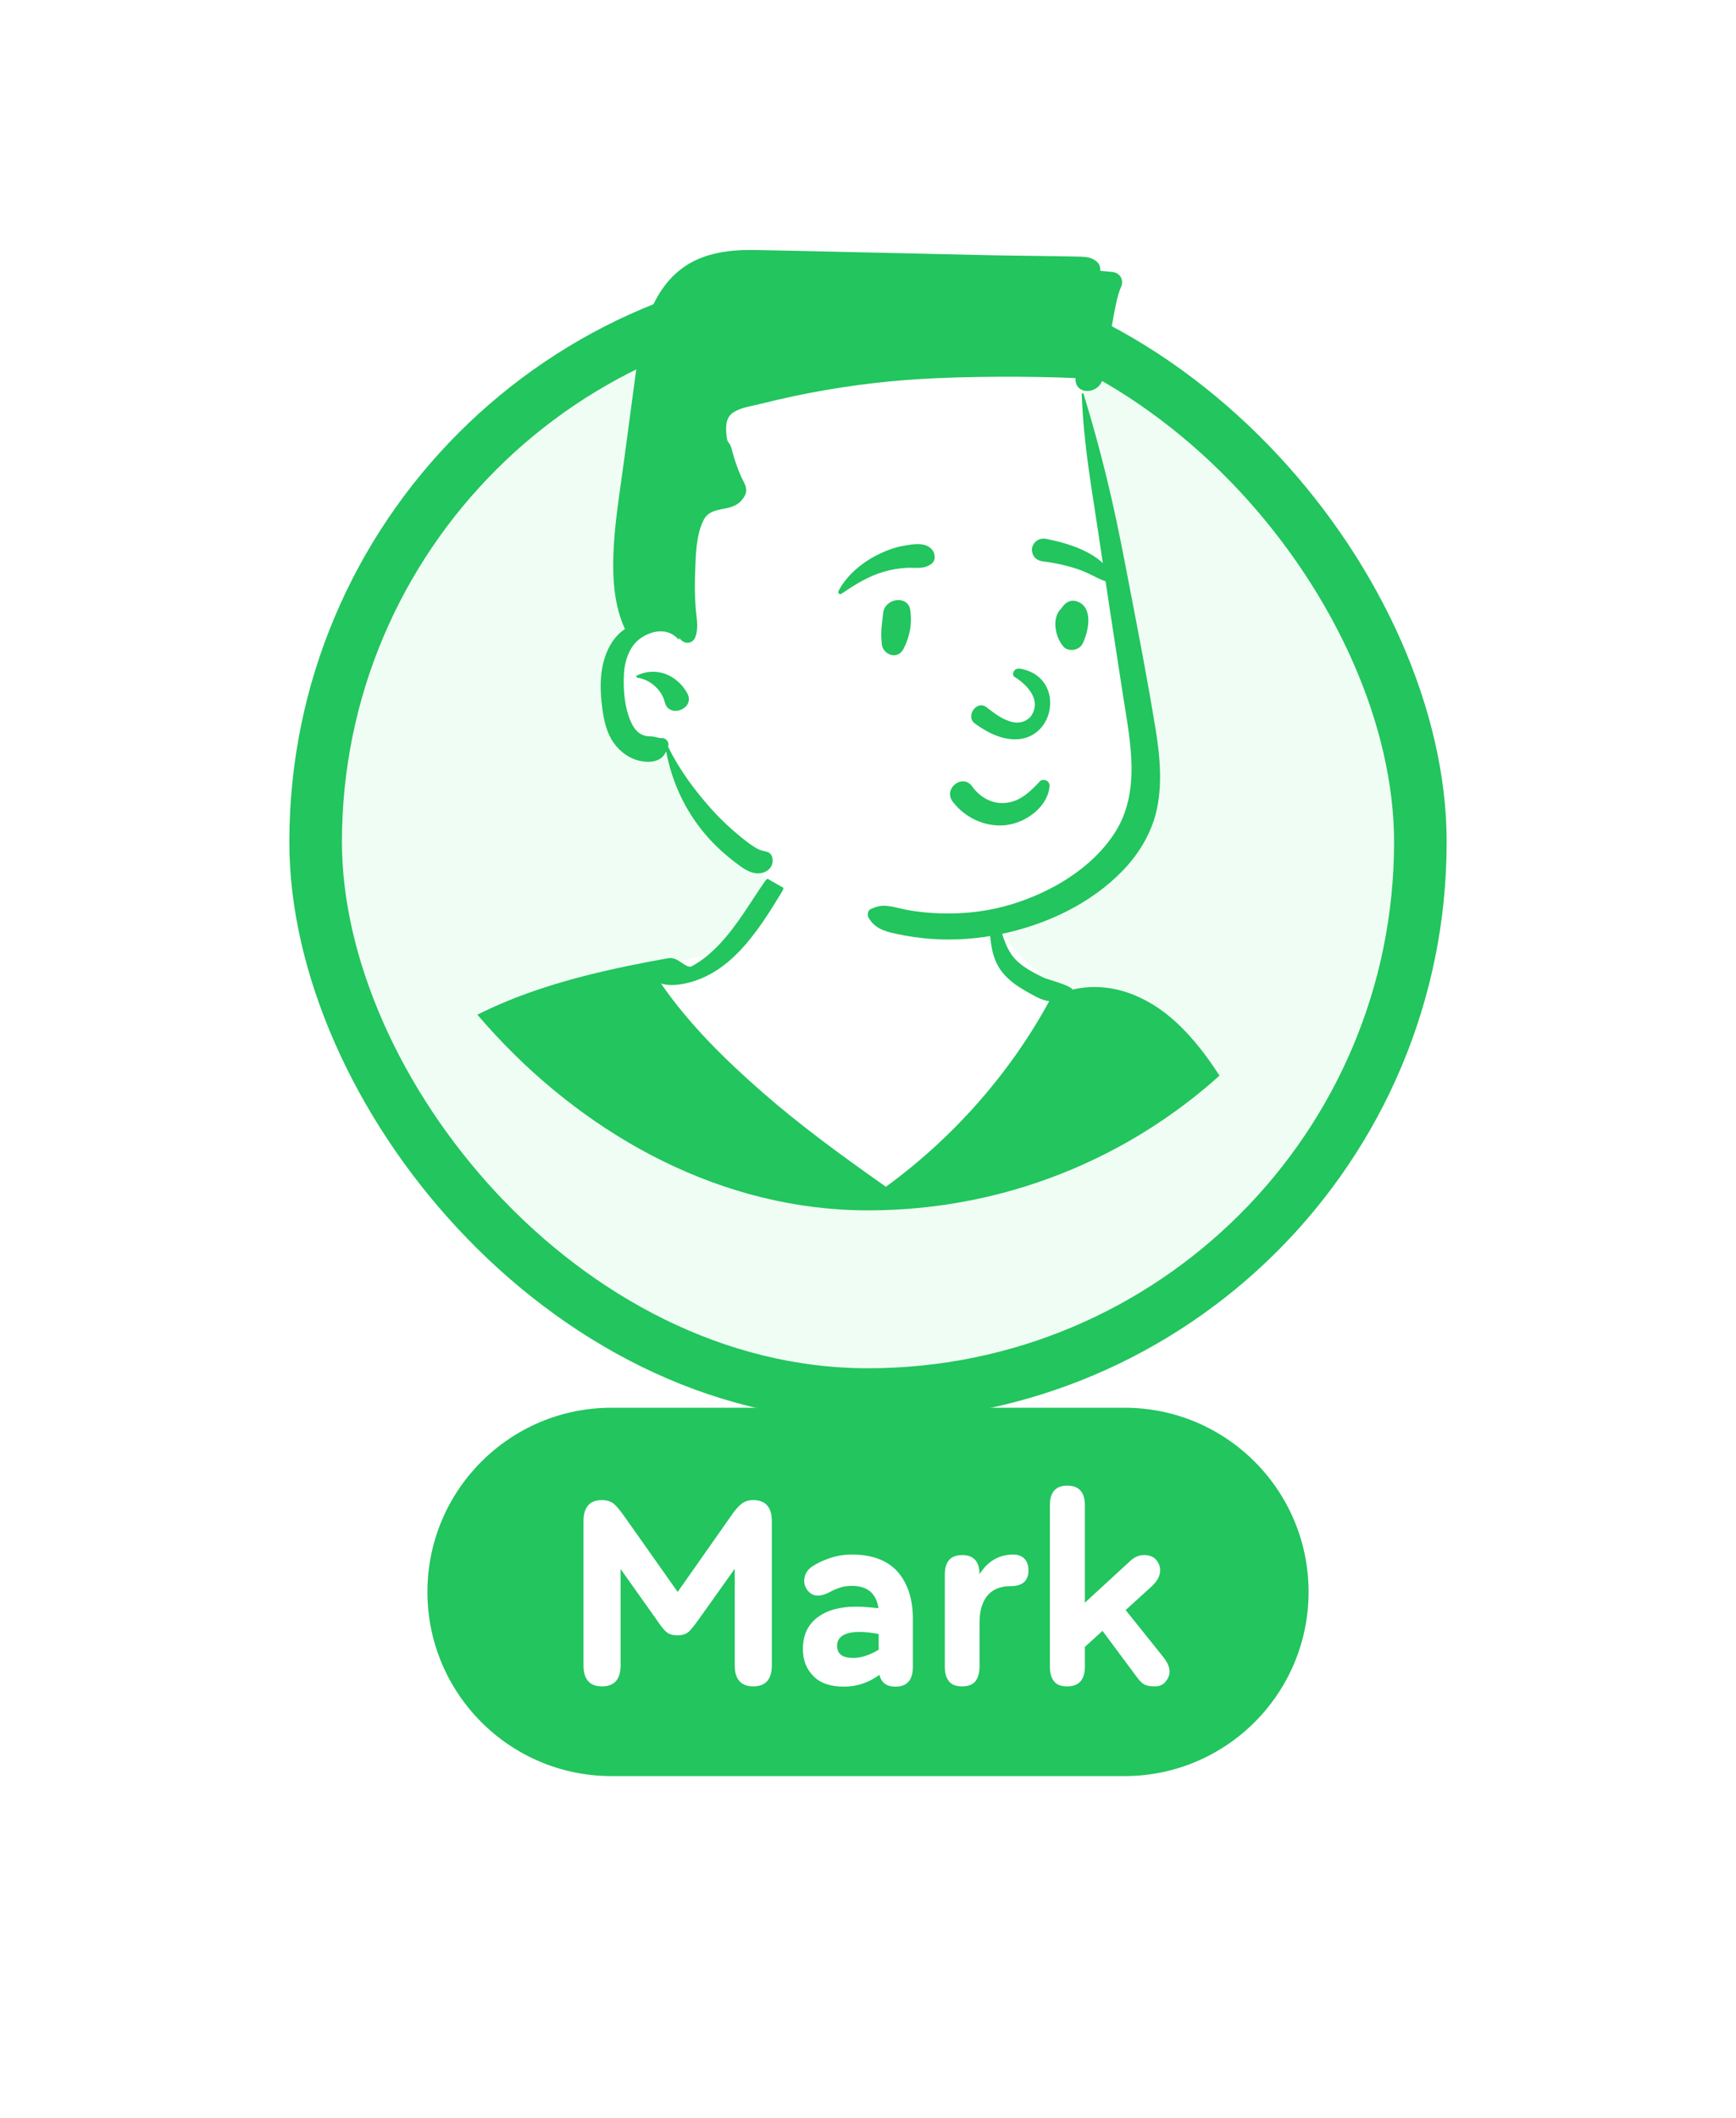 <svg width="132" height="161" viewBox="0 0 132 161" fill="none" xmlns="http://www.w3.org/2000/svg">
<g filter="url(#filter0_dd)">
<rect x="26" y="12" width="80" height="80" rx="40" fill="#F0FDF4"/>
<rect x="24" y="10" width="84" height="84" rx="42" stroke="#22C55E" stroke-width="4"/>
</g>
<g filter="url(#filter1_dd)">
<g filter="url(#filter2_i)">
<path d="M32.5 99C32.5 91.268 38.768 85 46.5 85H85.5C93.232 85 99.5 91.268 99.5 99V99C99.5 106.732 93.232 113 85.5 113H46.5C38.768 113 32.5 106.732 32.5 99V99Z" fill="#22C55E"/>
<path d="M58.688 93.62C58.688 92.56 58.208 92.02 57.268 92.02C56.908 92.02 56.608 92.12 56.388 92.3C56.148 92.48 55.868 92.8 55.548 93.28L51.528 99L47.488 93.28C47.148 92.8 46.868 92.46 46.648 92.28C46.428 92.12 46.128 92.02 45.768 92.02C45.288 92.02 44.928 92.16 44.708 92.44C44.468 92.72 44.368 93.12 44.368 93.62V104.58C44.368 105.1 44.468 105.48 44.708 105.76C44.928 106.04 45.288 106.18 45.768 106.18C46.708 106.18 47.188 105.66 47.188 104.58V97.26L49.888 101.06C50.208 101.54 50.468 101.88 50.668 102.04C50.868 102.22 51.148 102.3 51.508 102.3C51.848 102.3 52.128 102.22 52.328 102.06C52.528 101.9 52.788 101.56 53.148 101.06L55.868 97.24V104.58C55.868 105.1 55.968 105.48 56.208 105.76C56.448 106.04 56.788 106.18 57.268 106.18C58.208 106.18 58.688 105.66 58.688 104.58V93.62ZM68.25 97.46C67.47 96.6 66.31 96.16 64.79 96.16C64.15 96.16 63.59 96.26 63.07 96.44C62.55 96.62 62.13 96.82 61.77 97.06C61.35 97.34 61.15 97.72 61.15 98.16C61.15 98.48 61.27 98.74 61.47 98.96C61.67 99.18 61.91 99.28 62.21 99.28C62.47 99.28 62.79 99.18 63.15 98.98C63.41 98.84 63.67 98.74 63.91 98.66C64.15 98.58 64.43 98.54 64.77 98.54C65.39 98.54 65.87 98.7 66.21 99C66.53 99.32 66.73 99.72 66.79 100.24C66.11 100.16 65.55 100.12 65.09 100.12C63.85 100.12 62.85 100.4 62.13 100.96C61.41 101.52 61.05 102.3 61.05 103.34C61.05 104.18 61.31 104.86 61.85 105.4C62.37 105.94 63.15 106.2 64.17 106.2C65.15 106.2 66.05 105.9 66.87 105.3C67.01 105.9 67.41 106.2 68.09 106.2C68.97 106.2 69.41 105.7 69.41 104.7V101.02C69.41 99.52 69.01 98.34 68.25 97.46ZM64.89 104.02C64.05 104.02 63.65 103.72 63.65 103.08C63.65 102.76 63.79 102.5 64.07 102.32C64.35 102.14 64.79 102.04 65.35 102.04C65.81 102.04 66.29 102.1 66.81 102.2V103.4C66.09 103.82 65.45 104.02 64.89 104.02ZM77.901 96.48C77.701 96.28 77.421 96.16 77.061 96.16C75.962 96.16 75.102 96.66 74.481 97.66C74.481 96.7 74.041 96.2 73.162 96.2C72.281 96.2 71.841 96.7 71.841 97.68V104.68C71.841 105.16 71.942 105.54 72.162 105.8C72.362 106.06 72.701 106.18 73.162 106.18C73.602 106.18 73.942 106.06 74.162 105.8C74.362 105.54 74.481 105.16 74.481 104.68V101.32C74.481 100.44 74.681 99.76 75.082 99.28C75.481 98.8 76.082 98.56 76.862 98.56C77.742 98.56 78.201 98.16 78.201 97.36C78.201 97 78.102 96.7 77.901 96.48ZM88.491 104L85.591 100.38L87.591 98.56C87.791 98.36 87.951 98.18 88.051 97.98C88.151 97.8 88.211 97.58 88.211 97.34C88.211 97.06 88.111 96.8 87.911 96.56C87.711 96.32 87.391 96.2 86.971 96.2C86.611 96.2 86.291 96.34 85.991 96.6L82.491 99.82V92.4C82.491 91.42 82.031 90.92 81.151 90.92C80.271 90.92 79.831 91.42 79.831 92.4V104.68C79.831 105.16 79.931 105.54 80.151 105.8C80.351 106.06 80.691 106.18 81.151 106.18C82.031 106.18 82.491 105.68 82.491 104.68V103.18L83.831 101.96L86.431 105.46C86.651 105.76 86.851 105.96 87.031 106.04C87.211 106.14 87.471 106.18 87.811 106.18C88.131 106.18 88.411 106.08 88.611 105.84C88.811 105.6 88.931 105.34 88.931 105.06C88.931 104.72 88.771 104.36 88.491 104Z" fill="white"/>
</g>
</g>
<g clip-path="url(#clip0)">
<path fill-rule="evenodd" clip-rule="evenodd" d="M129.644 98.271C130.808 97.663 131.945 97.003 133.063 96.316C133.851 95.844 133.153 94.657 132.346 95.086C131.932 95.305 131.521 95.527 131.108 95.745C131.433 95.465 131.734 95.16 132.004 94.828L131.986 94.809C133.027 93.876 131.69 92.115 130.505 92.882C129.461 93.639 128.407 94.412 127.208 94.91C124.725 95.964 121.986 96.138 119.321 96.168C118.346 96.095 117.415 96.264 116.468 96.452C116.839 94.963 117.768 93.839 118.26 92.397C118.624 90.941 116.523 89.949 115.778 91.349C115.596 91.692 115.421 92.04 115.251 92.389C113.642 93.854 110.955 93.725 109.332 95.297C108.407 96.118 107.955 97.231 107.776 98.349C107.655 99.108 107.844 99.869 107.385 100.542C105.167 103.68 101.662 108.64 99.883 112.094C98.622 103.887 95.258 93.736 91.782 86.232C90.632 83.832 89.317 81.487 87.591 79.452C87.787 78.774 87.096 77.57 86.657 77.94C85.305 76.288 82.915 75.861 80.994 75.039C78.4 73.93 76.248 71.623 75.19 69.002C73.831 64.011 70.485 63.377 65.844 63.597C61.403 63.592 58.117 65.492 57.148 70.014C55.18 73.447 50.532 72.879 47.188 73.788C44.737 74.348 42.359 75.214 40.098 76.313C37.584 73.927 28.578 83.941 27.76 86.519C28.241 86.612 28.721 86.725 29.195 86.862C29.618 86.984 29.44 87.623 29.014 87.52C28.483 87.393 27.95 87.305 27.413 87.244C27.397 87.296 27.382 87.347 27.372 87.397C27.311 87.393 27.251 87.388 27.191 87.384C27.325 87.453 27.453 87.534 27.578 87.638C27.881 87.889 27.487 88.375 27.165 88.174C26.862 87.947 26.465 87.983 26.102 87.907C26.08 88.655 23.413 87.818 22.999 87.57C21.157 87.34 19.263 87.587 17.544 86.699C15.257 86.217 12.953 85.684 10.691 85.071C10.092 85.304 9.53 86.14 10.005 86.753C10.273 87.032 9.929 87.487 9.592 87.289C8.462 86.624 7.589 85.586 6.848 84.467C6.5 84.115 5.881 84.191 5.412 84.045C5.35 84.157 5.313 84.283 5.313 84.412C3.327 84.739 4.744 86.909 5.743 87.586C5.213 87.931 5.193 88.607 5.239 89.171C5.127 89.372 5.089 89.621 5.187 89.847C5.561 90.708 6.369 91.433 6.983 92.131C7.661 92.902 8.266 93.677 9.092 94.301C12.238 96.701 16.035 98.042 19.93 98.566C21.312 98.779 23.302 99.104 24.158 100.274C23.948 101.662 23.562 102.994 23.212 104.348C22.723 106.145 22.756 108.026 22.75 109.859C22.681 109.804 22.55 109.815 22.53 109.92C22.416 110.679 22.332 111.456 21.87 112.094C21.466 113.281 21.197 114.546 21.045 115.793C20.44 121.704 20.295 127.788 21.661 133.607C22.188 135.765 23.045 137.817 24.213 139.706C24.562 140.269 25.122 140.434 25.625 140.324C27.307 141.198 29.427 141.478 31.241 141.256C37.425 139.505 35.27 143.722 43.941 142.431C58.906 140.524 74.031 144.271 88.965 142.071C89.333 144.913 94.147 144.098 95.82 142.896C100.835 139.167 103.325 127.359 105.842 121.369C107.572 116.647 110.469 108.285 114.262 105.117C115.4 104.227 116.775 103.758 118.151 103.38C123.285 102.057 128.44 100.805 133.584 99.518C134.457 99.303 134.3 97.814 133.367 97.91C132.129 98.037 130.887 98.151 129.644 98.271Z" fill="white"/>
<path fill-rule="evenodd" clip-rule="evenodd" d="M15.34 97.386C14.992 97.343 14.651 97.219 14.312 97.121C13.795 96.97 13.289 96.793 12.79 96.592C11.76 96.18 10.761 95.692 9.825 95.095C8.313 94.13 6.976 92.893 5.969 91.404L5.899 91.3C5.324 90.424 4.263 88.477 5.453 87.811C4.686 87.17 3.961 86.018 4.002 85.129C4.06 83.872 5.6 83.889 6.397 84.422C6.918 84.771 7.309 85.26 7.701 85.741C8.135 86.275 8.599 86.784 9.081 87.274C9.209 87.404 9.338 87.531 9.469 87.656L9.601 87.78C9.581 87.731 9.563 87.681 9.547 87.63C9.281 86.802 9.598 85.723 10.426 85.343C10.933 85.111 11.46 85.252 11.951 85.45L12.026 85.481C12.687 85.754 13.357 85.997 14.045 86.191C16.852 86.983 19.781 87.115 22.657 87.511C23.765 87.664 24.893 87.857 25.996 88.142C26.416 86.356 27.447 84.644 28.565 83.236C33.919 76.498 42.749 74.271 50.827 72.83C51.563 72.699 52.173 73.674 52.602 73.444C53.414 73.007 54.129 72.389 54.756 71.717C56.094 70.284 57.042 68.598 58.157 67.001C58.708 66.212 59.976 66.918 59.465 67.765L59.215 68.178C58.183 69.874 57.041 71.621 55.562 72.936C54.776 73.634 53.903 74.185 52.905 74.529C52.15 74.79 51.09 75.009 50.262 74.757L50.163 74.612C50.196 74.66 50.229 74.709 50.262 74.757C52.421 77.886 55.13 80.535 57.984 83.034C60.866 85.556 63.974 87.814 67.1 90.022L67.361 90.206C72.455 86.489 76.758 81.641 79.777 76.102C79.144 76.025 78.518 75.62 77.978 75.317C77.326 74.951 76.714 74.514 76.237 73.933C75.197 72.665 75.332 71.032 75.145 69.494C75.133 69.398 75.26 69.374 75.317 69.422C75.881 69.89 76.079 70.658 76.314 71.32C76.573 72.049 76.866 72.649 77.46 73.162C78.014 73.639 78.689 73.99 79.344 74.303C79.683 74.463 81.361 74.876 81.552 75.217C84.452 74.536 87.277 75.713 89.426 77.697C91.502 79.615 93.025 82.108 94.371 84.569C95.806 87.195 96.982 89.932 97.996 92.745C99.023 95.601 99.81 98.519 100.243 101.525C100.609 104.058 100.833 106.632 100.978 109.194L100.995 109.515C103.141 106.146 105.339 102.814 107.583 99.51C107.073 98.147 107.638 96.756 108.594 95.703C109.653 94.538 111.117 93.997 112.518 93.367L112.703 93.284C113.378 92.976 114.051 92.636 114.634 92.175C115.195 91.729 115.608 91.115 116.199 90.705C117.058 90.107 118.617 90.234 118.657 91.541C118.677 92.258 118.369 93.044 118.087 93.689C117.768 94.418 117.337 95.078 116.826 95.685C116.802 95.713 116.777 95.736 116.75 95.753L116.731 95.766C117.437 95.883 118.15 95.977 118.876 96.01C120.341 96.077 121.821 95.969 123.255 95.66C124.723 95.344 126.146 94.83 127.466 94.114C128.595 93.503 129.64 92.711 130.922 92.525C131.04 92.507 131.159 92.495 131.282 92.489C131.486 92.477 131.691 92.718 131.61 92.921C131.566 93.032 131.519 93.142 131.468 93.254C131.025 94.23 130.345 95.177 129.498 95.896L129.432 95.951C129.731 95.848 130.025 95.732 130.315 95.601C132.018 94.834 133.564 93.674 135.39 93.208C135.476 93.185 135.564 93.165 135.651 93.146C136.216 93.024 136.513 93.638 136.182 94.058C136.128 94.127 136.075 94.194 136.019 94.261C135.204 95.272 134.306 96.211 133.315 97.055C132.975 97.344 132.625 97.623 132.268 97.89C132.118 98.004 131.967 98.114 131.814 98.223L131.739 98.277C131.917 98.151 132.093 98.022 132.268 97.89C133.386 97.552 134.489 97.15 135.567 96.706C135.995 96.53 136.328 96.964 136.374 97.321C136.526 98.517 135.199 99.382 134.335 99.957C133.469 100.534 132.516 100.973 131.54 101.326C129.663 102.004 127.692 102.312 125.724 102.588L124.768 102.721C120.985 103.251 117.033 103.883 114.318 106.829C112.797 108.479 111.767 110.53 110.825 112.547C109.884 114.563 109.058 116.632 108.274 118.712C107.462 120.865 106.754 123.058 106.002 125.232C105.311 127.229 104.486 129.2 103.668 131.151L103.539 131.459C101.804 135.606 99.732 139.512 96.843 142.974C96.367 143.546 95.598 142.735 96.038 142.168C99.059 138.272 101.161 133.674 102.896 129.087C103.686 127 104.347 124.863 105.106 122.764L105.558 121.518C106.161 119.856 106.769 118.196 107.404 116.548C108.207 114.462 109.09 112.401 110.1 110.407L110.208 110.197C111.197 108.273 112.372 106.378 113.989 104.922C116.9 102.301 120.773 101.672 124.518 101.174L125.696 101.019C127.28 100.808 128.867 100.576 130.407 100.152C131.296 99.909 132.164 99.598 132.98 99.168C133.305 98.998 133.622 98.81 133.928 98.605C133.053 98.862 132.166 99.073 131.263 99.237C130.821 99.318 130.383 99.378 129.947 99.421C128.823 99.532 127.708 99.527 126.557 99.467C126.46 99.461 126.428 99.308 126.532 99.289C127.334 99.146 128.136 98.968 128.936 98.774L129.175 98.716C129.18 98.583 129.232 98.442 129.341 98.308C129.739 97.823 130.495 97.575 131.018 97.233C131.567 96.875 132.099 96.489 132.606 96.075C133.069 95.697 133.515 95.296 133.943 94.878L134.072 94.752C134.029 94.794 133.986 94.836 133.943 94.878C132.786 95.412 131.69 96.098 130.482 96.521C129.522 96.858 128.515 97.086 127.499 97.166L127.436 97.171L127.373 97.175C126.313 97.251 125.246 97.221 124.202 97.451C124.085 97.477 124.048 97.32 124.153 97.275C125.065 96.896 126.014 96.749 126.973 96.572C126.994 96.497 127.046 96.43 127.137 96.386L127.382 96.269C128.113 95.918 128.794 95.564 129.401 94.994C129.938 94.49 130.384 93.902 130.719 93.249C129.378 93.543 128.199 94.561 126.979 95.133C125.649 95.757 124.243 96.205 122.797 96.459L122.633 96.487C119.932 96.938 116.684 96.881 114.264 95.476C114.186 95.43 114.242 95.327 114.322 95.34C115.008 95.452 115.688 95.585 116.367 95.703C116.234 95.582 116.175 95.363 116.328 95.188C116.939 94.489 117.421 93.689 117.73 92.814L117.789 92.643C117.931 92.237 118.171 91.607 117.926 91.24C117.692 90.891 117.141 90.939 116.811 91.087C116.126 91.396 115.67 92.168 115.093 92.634C114.464 93.143 113.748 93.521 113.015 93.858L112.86 93.929C111.593 94.499 110.238 94.979 109.241 95.986C108.705 96.527 108.244 97.204 108.089 97.962C108.019 98.31 108.019 98.668 108.112 99.012C108.186 99.282 108.34 99.448 108.252 99.722C108.136 100.075 107.726 100.498 107.514 100.813C107.269 101.177 107.024 101.542 106.78 101.906C106.293 102.636 105.807 103.368 105.322 104.099C104.352 105.563 103.392 107.034 102.44 108.51C102.13 108.99 101.821 109.471 101.513 109.953L101.052 110.675L100.809 111.056L100.393 111.71C100.408 111.77 100.407 111.834 100.387 111.889C100.317 112.091 100.184 112.229 100.019 112.329L99.99 112.346C97.565 116.18 95.179 120.04 92.769 123.883C92.64 125.056 92.52 126.23 92.415 127.404C92.178 130.062 92.015 132.727 91.963 135.395C91.938 136.686 92.041 137.985 92.097 139.275C92.124 139.891 92.162 140.506 92.21 141.121L92.246 141.557C92.294 142.156 92.321 142.75 92.106 143.321C91.915 143.822 91.333 143.935 90.989 143.553C86.497 143.372 82.002 143.235 77.507 143.149C69.461 142.995 61.411 143.019 53.364 143.174C49.322 143.253 45.28 143.363 41.239 143.5C39.248 143.565 37.256 143.659 35.264 143.686C34.191 143.701 32.502 143.31 32.416 142.102L32.413 142.065C32.279 142.101 32.141 142.131 31.999 142.152C31.935 142.162 31.875 142.159 31.819 142.146L31.791 142.139C30.191 142.627 28.167 141.931 26.647 141.525L26.522 141.492C25.071 141.113 23.905 140.572 22.954 139.37C21.289 137.263 20.721 134.435 20.426 131.829C20.148 129.376 20.132 126.877 20.47 124.429C20.271 122.434 20.465 120.375 20.692 118.391C20.803 117.41 20.933 116.43 21.09 115.455C21.178 114.911 21.293 114.372 21.41 113.834C21.456 113.619 21.495 113.388 21.555 113.164L21.581 113.069C21.399 113.093 21.201 113.053 21.009 112.948C20.552 112.696 20.419 112.188 20.411 111.702C20.386 110.235 20.561 108.727 20.715 107.27C20.871 105.815 21.085 104.354 21.364 102.917L21.436 102.546C21.648 101.472 21.891 100.362 22.317 99.352C20.714 99.079 19.115 98.79 17.56 98.296C16.801 98.054 16.053 97.753 15.34 97.386ZM99.023 112.646C98.998 112.652 98.974 112.659 98.95 112.666C98.309 112.845 97.661 112.998 97.016 113.161C95.9 113.442 94.809 113.756 93.772 114.243C93.555 116.988 93.232 119.723 92.926 122.459L92.865 123.007C93.336 122.133 93.817 121.267 94.321 120.411C95.854 117.803 97.422 115.214 99.023 112.646ZM21.972 112.918C21.976 113.244 21.907 113.583 21.871 113.897C21.812 114.406 21.764 114.918 21.704 115.427C21.581 116.45 21.477 117.474 21.401 118.502C21.352 119.158 21.32 119.816 21.291 120.474C21.936 118.065 22.789 115.709 23.6 113.349C23.465 113.334 23.326 113.301 23.183 113.263L22.942 113.198C22.8 113.162 22.34 113.049 21.972 112.918ZM101.052 110.675L101.057 110.783C101.074 111.166 100.844 111.382 100.566 111.438C100.727 111.183 100.89 110.929 101.052 110.675ZM27.33 92.519C28.008 92.579 28.673 92.724 29.307 92.974L29.368 92.998C29.837 93.179 30.523 93.407 30.676 93.907C30.719 94.049 30.603 94.166 30.47 94.178C29.961 94.219 29.361 93.673 28.89 93.489C28.365 93.284 27.815 93.132 27.258 93.051C26.007 92.868 24.703 93.007 23.525 93.463C23.456 93.49 23.413 93.38 23.475 93.347C24.662 92.701 25.981 92.4 27.33 92.519ZM12.954 95.77C12.876 95.701 12.798 95.628 12.72 95.556C12.111 94.979 11.572 94.306 11.172 93.567L11.067 93.367C10.742 92.737 10.342 91.839 11.107 91.385C11.564 91.113 12.114 91.181 12.623 91.346C12.656 91.356 12.688 91.368 12.722 91.379C12.949 91.459 13.168 91.554 13.364 91.645C14.212 92.035 14.961 92.602 15.745 93.103C16.595 93.645 17.433 93.991 18.414 94.194L18.506 94.213C19.427 94.395 20.424 94.512 21.066 95.269C21.228 95.46 21.08 95.818 20.802 95.724C19.027 95.125 17.148 94.993 15.519 94.01C14.844 93.603 14.206 93.135 13.516 92.75C13.15 92.545 12.772 92.366 12.37 92.243L12.15 92.179C12.021 92.141 11.867 92.104 11.764 92.141C11.567 92.209 11.63 92.314 11.691 92.498L11.697 92.517C12.175 93.997 13.539 95.236 14.802 96.056C15.092 96.244 15.388 96.417 15.691 96.578C17.737 97.668 20.026 98.176 22.274 98.779C23.141 99.021 23.718 99.187 24.005 99.278C24.484 99.238 25.031 99.408 25.392 99.61C25.743 99.807 26.026 100.071 26.24 100.381C26.24 100.381 26.446 100.553 26.483 100.819C26.591 101.065 26.664 101.331 26.7 101.609C26.721 101.771 26.68 101.896 26.602 101.985C26.835 105.553 25.871 109.102 24.785 112.493L24.677 112.828L24.608 113.04C23.437 116.635 22.093 120.205 21.492 123.953C21.091 126.458 21.104 129.049 21.398 131.565L21.419 131.738C21.709 134.117 22.267 136.785 23.779 138.699C24.55 139.676 25.464 140.11 26.632 140.425L26.696 140.442C27.752 140.72 28.843 141.115 29.933 141.234C30.944 141.344 31.792 140.968 32.702 140.616L32.703 140.615C34.62 138.917 35.49 136.446 36.134 133.952C37.801 127.498 37.594 120.798 36.648 114.249C36.155 110.828 35.485 107.436 34.817 104.045C34.483 102.35 34.122 100.658 33.824 98.958L33.646 97.957C33.548 97.401 33.453 96.844 33.372 96.285C33.263 95.534 33.23 94.795 33.193 94.039C32.275 92.517 30.942 91.263 29.398 90.364C28.292 89.719 27.122 89.273 25.914 88.949C22.461 88.018 18.696 88.084 15.221 87.368C14.054 87.127 12.946 86.77 11.838 86.343L11.688 86.284C11.18 86.087 10.661 85.976 10.409 86.575C10.23 87.002 10.336 87.445 10.606 87.803C11.266 88.681 12.593 89.088 13.592 89.403C14.193 89.594 14.807 89.746 15.427 89.858C16.047 89.971 16.67 89.999 17.265 90.219C17.495 90.303 17.541 90.668 17.265 90.732C16.511 90.909 15.752 90.757 15.002 90.611C14.178 90.448 13.367 90.217 12.578 89.925C12.433 89.872 12.282 89.815 12.129 89.755L12.014 89.709C12.133 89.796 12.252 89.881 12.373 89.966C12.405 89.989 12.385 90.049 12.343 90.034C10.489 89.342 8.802 88.094 7.495 86.617L7.43 86.542C6.97 86.015 5.921 84.419 5.037 84.863C4.207 85.28 5.622 86.887 6.16 87.544L6.222 87.621C6.833 87.637 7.425 88.018 7.921 88.325C8.781 88.858 9.68 89.317 10.595 89.747C12.416 90.603 14.349 91.206 16.15 92.106C16.174 92.118 16.155 92.149 16.133 92.145C14.986 91.962 13.852 91.67 12.744 91.308L12.695 91.292L12.645 91.276C11.953 91.048 11.271 90.791 10.599 90.517C9.852 90.213 9.123 89.871 8.415 89.483C7.774 89.133 7.063 88.502 6.32 88.409C6.24 88.399 6.17 88.397 6.108 88.403C5.255 88.475 5.961 89.889 6.199 90.312C6.589 91.006 7.059 91.647 7.599 92.233C8.693 93.422 10.019 94.364 11.455 95.097C11.944 95.347 12.445 95.568 12.954 95.77Z" fill="#22C55E"/>
<path fill-rule="evenodd" clip-rule="evenodd" d="M67.154 22.44C73.606 22.44 81.934 26.489 82.644 30.635C83.481 35.522 87.963 54.273 86.951 60.287C85.939 66.3 80.485 70.629 71.759 70.629C63.032 70.629 56.519 65.868 55.023 64.233C54.026 63.144 52.604 60.653 50.756 56.763C47.641 56.348 46.076 54.871 46.061 52.331C46.047 49.791 47.06 48.058 49.099 47.134C48.372 37.11 48.924 30.793 50.756 28.183C53.504 24.268 60.702 22.44 67.154 22.44Z" fill="white"/>
<path fill-rule="evenodd" clip-rule="evenodd" d="M82.249 29.966C82.245 29.879 82.372 29.869 82.396 29.946C83.788 34.546 84.646 38.131 85.549 42.848L85.816 44.235C86.529 47.936 87.249 51.641 87.857 55.36L87.893 55.582C88.197 57.507 88.373 59.45 87.991 61.379C87.634 63.182 86.659 64.835 85.394 66.151C82.947 68.695 79.547 70.284 76.127 70.994C74.398 71.354 72.614 71.492 70.851 71.367C69.973 71.306 69.096 71.182 68.236 70.999L68.141 70.979C67.274 70.791 66.504 70.568 66.044 69.752C65.928 69.546 65.974 69.194 66.218 69.088C66.677 68.89 67.014 68.807 67.515 68.864C67.993 68.919 68.461 69.063 68.933 69.153C69.837 69.325 70.755 69.411 71.674 69.431C73.48 69.471 75.29 69.245 77.016 68.706C79.981 67.78 82.995 66.008 84.728 63.357C86.766 60.238 85.954 56.454 85.414 53.01L85.398 52.906C84.851 49.386 84.311 45.865 83.786 42.343L83.562 40.834C82.973 36.845 82.418 33.997 82.249 29.966ZM52.139 20.203C53.619 19.227 55.458 18.987 57.197 19L57.415 19.003C59.641 19.037 70.847 19.304 74.598 19.386L75.491 19.405C76.672 19.427 79.055 19.451 80.282 19.473L80.353 19.474C80.955 19.486 81.557 19.49 82.16 19.509L82.248 19.513C82.699 19.532 83.075 19.599 83.428 19.918C83.607 20.079 83.678 20.325 83.661 20.559L83.658 20.589L84.553 20.668C85.16 20.721 85.481 21.266 85.24 21.818L85.228 21.844C84.799 22.758 84.472 25.418 84.243 26.401C84.122 26.919 84.025 27.444 83.969 27.973C83.923 28.389 83.919 28.806 83.687 29.172C83.192 29.953 81.802 29.946 81.777 28.84C81.776 28.805 81.777 28.77 81.78 28.738C78.28 28.584 73.502 28.599 70.007 28.808C66.743 29.003 63.493 29.447 60.294 30.125C59.484 30.297 58.676 30.485 57.874 30.688C57.216 30.854 56.408 30.953 55.819 31.309C55.16 31.709 55.173 32.426 55.244 33.109C55.321 33.834 55.449 33.46 55.631 34.12L55.642 34.162C55.83 34.878 56.061 35.586 56.368 36.259C56.543 36.644 56.825 37.013 56.718 37.455C56.658 37.704 56.461 37.97 56.281 38.144C55.458 38.934 54.067 38.43 53.508 39.513C52.923 40.644 52.908 42.177 52.859 43.429L52.856 43.502C52.82 44.365 52.83 45.23 52.887 46.091C52.938 46.875 53.147 47.652 52.879 48.405C52.683 48.953 52.045 49.004 51.711 48.559C51.672 48.508 51.637 48.455 51.604 48.402L51.572 48.35L51.57 48.351C51.601 48.401 51.631 48.452 51.659 48.504C51.69 48.562 51.614 48.626 51.567 48.576C50.781 47.72 49.632 47.89 48.742 48.489C47.842 49.099 47.486 50.256 47.439 51.294C47.387 52.445 47.489 53.795 47.969 54.858C48.171 55.309 48.459 55.722 48.938 55.894C49.155 55.971 49.362 55.961 49.588 55.979C49.823 55.997 50.106 56.116 50.334 56.1C50.631 56.079 50.898 56.418 50.813 56.702L50.807 56.721C50.803 56.734 50.798 56.748 50.794 56.76C50.805 56.77 50.816 56.783 50.824 56.801C51.688 58.566 52.872 60.138 54.181 61.595C54.837 62.323 55.564 62.993 56.324 63.612C56.699 63.918 57.094 64.224 57.511 64.471C57.65 64.551 57.777 64.606 57.933 64.65C58.006 64.671 58.089 64.681 58.159 64.705L58.232 64.73C58.237 64.732 58.242 64.733 58.246 64.734C58.456 64.758 58.632 64.897 58.701 65.114C58.882 65.68 58.553 66.18 57.992 66.336C57.384 66.506 56.811 66.207 56.329 65.865L56.297 65.842C55.314 65.133 54.408 64.339 53.624 63.411C52.073 61.58 51.101 59.46 50.652 57.115C50.54 57.355 50.39 57.564 50.13 57.709C49.725 57.937 49.242 57.937 48.799 57.861C47.907 57.709 47.147 57.165 46.639 56.428C46.112 55.664 45.915 54.737 45.796 53.833C45.678 52.928 45.62 52.02 45.738 51.113C45.908 49.81 46.454 48.522 47.517 47.809C46.721 46.075 46.581 44.131 46.638 42.233C46.707 39.896 47.111 37.532 47.421 35.217L48.303 28.634L48.339 28.369C48.552 26.82 48.811 25.263 49.39 23.804C49.962 22.366 50.83 21.066 52.139 20.203ZM48.428 51.345C49.885 50.638 51.458 51.289 52.242 52.661C52.924 53.854 50.897 54.642 50.559 53.413L50.549 53.375C50.327 52.444 49.42 51.639 48.473 51.514C48.395 51.503 48.337 51.389 48.428 51.345Z" fill="#22C55E"/>
<path fill-rule="evenodd" clip-rule="evenodd" d="M74.375 62.415C73.611 62.103 72.929 61.583 72.431 60.919C72.258 60.688 72.213 60.444 72.249 60.221C72.29 59.97 72.438 59.743 72.641 59.591C72.843 59.438 73.097 59.362 73.343 59.401C73.556 59.434 73.768 59.551 73.936 59.793L73.971 59.842C74.267 60.242 74.653 60.571 75.093 60.783C75.517 60.988 75.991 61.083 76.482 61.028C77.416 60.922 78.06 60.416 78.745 59.73C78.83 59.643 78.915 59.554 79 59.463C79.054 59.381 79.129 59.328 79.212 59.3C79.304 59.269 79.408 59.271 79.504 59.304C79.596 59.337 79.678 59.397 79.733 59.478C79.786 59.556 79.816 59.651 79.806 59.76C79.743 60.472 79.371 61.107 78.843 61.605C78.257 62.159 77.479 62.542 76.747 62.677C75.941 62.825 75.119 62.719 74.375 62.415ZM77.127 51.439C77.986 51.961 79.293 53.177 78.37 54.471C77.283 55.611 75.719 54.303 74.948 53.712C74.233 53.254 73.43 54.432 74.093 54.968C79.664 59.094 81.924 51.575 77.561 50.825C77.081 50.743 76.903 51.277 77.127 51.439ZM67.145 46.639C67.24 45.462 69.032 45.195 69.21 46.36C69.37 47.403 69.182 48.362 68.712 49.301C68.263 50.199 67.135 49.78 67.05 48.963C66.935 47.867 67.086 47.372 67.145 46.639ZM80.788 46.118C81.038 45.791 81.398 45.567 81.831 45.694C83.181 46.088 82.783 48.006 82.309 48.94C82.051 49.447 81.218 49.575 80.842 49.129C80.228 48.401 79.934 46.947 80.714 46.23C80.735 46.193 80.759 46.156 80.788 46.118ZM68.693 41.488L68.907 41.451C69.567 41.337 70.387 41.227 70.854 41.758C71.102 42.039 71.187 42.562 70.854 42.832C70.269 43.306 69.621 43.122 68.92 43.162C68.342 43.195 67.786 43.291 67.229 43.45C66.007 43.8 65.012 44.437 63.968 45.138C63.831 45.229 63.692 45.054 63.757 44.926C64.359 43.746 65.527 42.776 66.696 42.185C67.32 41.87 68.003 41.608 68.693 41.488ZM79.557 40.959L79.72 40.993C81.497 41.364 83.805 42.107 84.647 43.852C84.679 44.099 84.645 44.152 84.618 44.187L84.608 44.198C84.586 44.228 84.567 44.269 84.46 44.302C84.431 44.295 84.401 44.288 84.371 44.28C83.985 44.179 83.68 44.039 83.384 43.895L83.064 43.737C82.692 43.555 82.317 43.379 81.92 43.249C81.072 42.973 80.2 42.778 79.314 42.674C79.122 42.651 78.938 42.586 78.792 42.475C78.653 42.37 78.548 42.224 78.499 42.03C78.437 41.779 78.455 41.589 78.59 41.362C78.691 41.192 78.836 41.074 79.002 41.006C79.172 40.937 79.365 40.921 79.557 40.959Z" fill="#22C55E"/>
</g>
<defs>
<filter id="filter0_dd" x="6" y="0" width="120" height="120" filterUnits="userSpaceOnUse" color-interpolation-filters="sRGB">
<feFlood flood-opacity="0" result="BackgroundImageFix"/>
<feColorMatrix in="SourceAlpha" type="matrix" values="0 0 0 0 0 0 0 0 0 0 0 0 0 0 0 0 0 0 127 0"/>
<feOffset dy="8"/>
<feGaussianBlur stdDeviation="8"/>
<feColorMatrix type="matrix" values="0 0 0 0 0.506 0 0 0 0 0.243 0 0 0 0 0.753 0 0 0 0.08 0"/>
<feBlend mode="normal" in2="BackgroundImageFix" result="effect1_dropShadow"/>
<feColorMatrix in="SourceAlpha" type="matrix" values="0 0 0 0 0 0 0 0 0 0 0 0 0 0 0 0 0 0 127 0"/>
<feOffset dy="4"/>
<feGaussianBlur stdDeviation="4"/>
<feColorMatrix type="matrix" values="0 0 0 0 0.302 0 0 0 0 0.145 0 0 0 0 0.451 0 0 0 0.08 0"/>
<feBlend mode="normal" in2="effect1_dropShadow" result="effect2_dropShadow"/>
<feBlend mode="normal" in="SourceGraphic" in2="effect2_dropShadow" result="shape"/>
</filter>
<filter id="filter1_dd" x="-7.5" y="65" width="147" height="100" filterUnits="userSpaceOnUse" color-interpolation-filters="sRGB">
<feFlood flood-opacity="0" result="BackgroundImageFix"/>
<feColorMatrix in="SourceAlpha" type="matrix" values="0 0 0 0 0 0 0 0 0 0 0 0 0 0 0 0 0 0 127 0"/>
<feOffset dy="16"/>
<feGaussianBlur stdDeviation="16"/>
<feColorMatrix type="matrix" values="0 0 0 0 0.024 0 0 0 0 0.588 0 0 0 0 0.592 0 0 0 0.12 0"/>
<feBlend mode="normal" in2="BackgroundImageFix" result="effect1_dropShadow"/>
<feColorMatrix in="SourceAlpha" type="matrix" values="0 0 0 0 0 0 0 0 0 0 0 0 0 0 0 0 0 0 127 0"/>
<feOffset dy="8"/>
<feGaussianBlur stdDeviation="8"/>
<feColorMatrix type="matrix" values="0 0 0 0 0.016 0 0 0 0 0.376 0 0 0 0 0.38 0 0 0 0.12 0"/>
<feBlend mode="normal" in2="effect1_dropShadow" result="effect2_dropShadow"/>
<feBlend mode="normal" in="SourceGraphic" in2="effect2_dropShadow" result="shape"/>
</filter>
<filter id="filter2_i" x="32.5" y="83" width="67" height="30" filterUnits="userSpaceOnUse" color-interpolation-filters="sRGB">
<feFlood flood-opacity="0" result="BackgroundImageFix"/>
<feBlend mode="normal" in="SourceGraphic" in2="BackgroundImageFix" result="shape"/>
<feColorMatrix in="SourceAlpha" type="matrix" values="0 0 0 0 0 0 0 0 0 0 0 0 0 0 0 0 0 0 127 0" result="hardAlpha"/>
<feOffset dy="-2"/>
<feGaussianBlur stdDeviation="2"/>
<feComposite in2="hardAlpha" operator="arithmetic" k2="-1" k3="1"/>
<feColorMatrix type="matrix" values="0 0 0 0 0 0 0 0 0 0 0 0 0 0 0 0 0 0 0.9 0"/>
<feBlend mode="soft-light" in2="shape" result="effect1_innerShadow"/>
</filter>
<clipPath id="clip0">
<rect x="26" y="12" width="80" height="80" rx="40" fill="white"/>
</clipPath>
</defs>
</svg>
